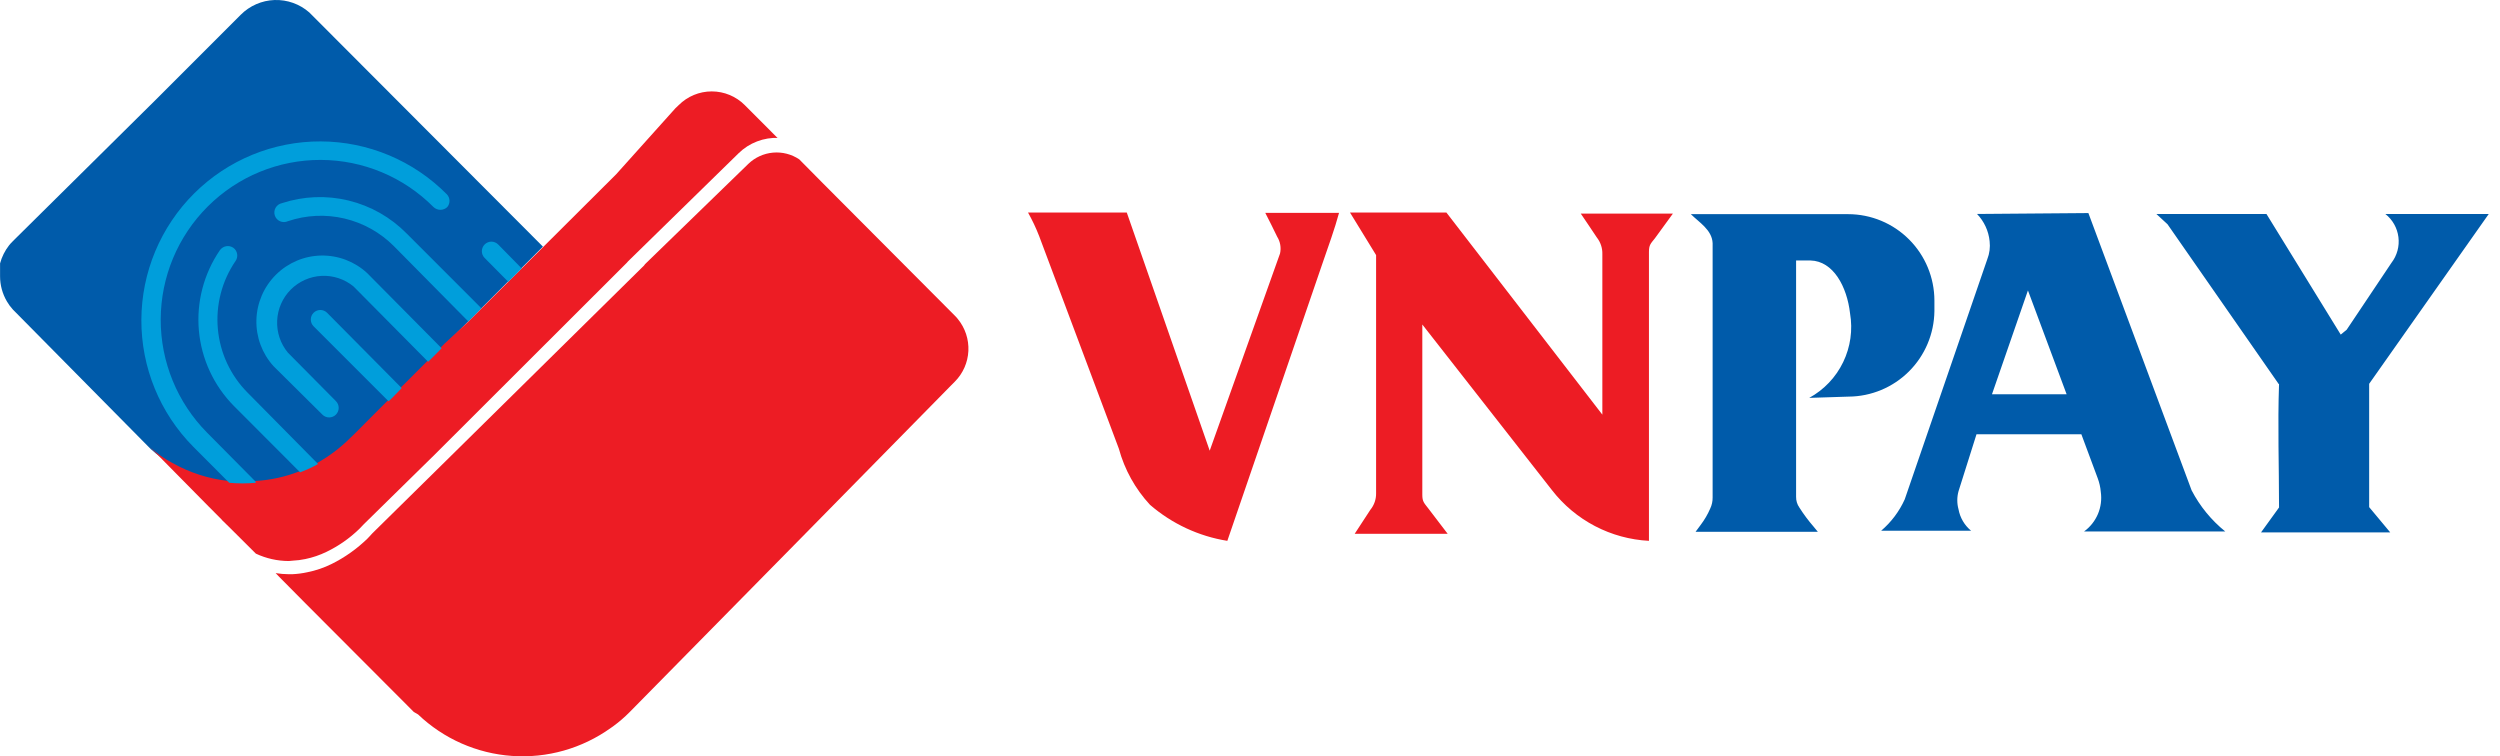 <svg width="119" height="36" viewBox="0 0 119 36" fill="none" xmlns="http://www.w3.org/2000/svg">
<path d="M25.843 11.739L22.418 15.171L22.247 15.343L21.16 16.433L20.355 17.248L19.267 18.338L19.096 18.501L18.625 18.982L18.454 19.145L16.853 20.75L16.682 20.913C16.214 21.381 15.684 21.782 15.106 22.105C14.831 22.26 14.545 22.395 14.25 22.509C13.587 22.766 12.888 22.92 12.178 22.964C11.748 23.002 11.316 23.002 10.886 22.964C9.946 22.861 9.038 22.569 8.214 22.105C7.841 21.912 7.496 21.669 7.187 21.385L6.99 21.187L0.748 14.871L0.62 14.742C0.509 14.622 0.411 14.489 0.329 14.348C0.115 13.984 0.002 13.569 0.003 13.146C-0.001 13.08 -0.001 13.014 0.003 12.949C0.003 12.846 0.003 12.743 0.003 12.648V12.537C0.087 12.225 0.233 11.933 0.431 11.679C0.484 11.612 0.541 11.549 0.603 11.49L0.714 11.378L7.435 4.728L11.459 0.703C11.887 0.273 12.463 0.022 13.068 0.001C13.674 -0.019 14.265 0.191 14.721 0.591L25.843 11.739Z" fill="#005BAA"/>
<path d="M13.746 26.705C13.204 26.703 12.669 26.583 12.179 26.353L10.903 25.083L10.586 24.774L10.535 24.714L9.944 24.122L6.973 21.11L7.17 21.307C7.481 21.596 7.83 21.841 8.206 22.037C9.03 22.501 9.938 22.793 10.877 22.895C11.307 22.933 11.74 22.933 12.17 22.895C12.88 22.851 13.579 22.698 14.242 22.44C14.537 22.326 14.823 22.191 15.098 22.037C15.676 21.713 16.206 21.312 16.674 20.844L16.845 20.681L18.446 19.076L18.617 18.913L19.088 18.432L19.259 18.269L20.347 17.179L21.152 16.364L22.265 15.334L22.436 15.163L29.328 8.297L32.154 5.148L32.308 5.002C32.725 4.585 33.29 4.351 33.879 4.351C34.468 4.351 35.033 4.585 35.45 5.002L37.008 6.564H37.059C36.71 6.549 36.361 6.606 36.034 6.732C35.707 6.857 35.409 7.048 35.159 7.293L29.893 12.442L29.842 12.502L20.698 21.633L17.316 24.954L17.11 25.169C16.65 25.617 16.121 25.988 15.543 26.267C15.222 26.424 14.883 26.539 14.533 26.611C14.333 26.653 14.13 26.679 13.925 26.688L13.746 26.705Z" fill="#ED1C24"/>
<path d="M45.45 18.166L45.279 18.338L37.821 25.924L29.97 33.897C29.726 34.143 29.463 34.37 29.182 34.575L29.071 34.652C27.706 35.629 26.044 36.1 24.371 35.982C22.697 35.865 21.117 35.167 19.901 34.008L19.696 33.888L18.352 32.541L14.559 28.739L13.292 27.46L13.12 27.28C13.324 27.314 13.53 27.331 13.737 27.332H13.917C14.159 27.321 14.399 27.29 14.636 27.237C15.037 27.157 15.425 27.025 15.792 26.842C16.422 26.529 17 26.117 17.504 25.624L17.735 25.375L20.646 22.509L30.655 12.64L30.706 12.571L35.621 7.8C35.94 7.493 36.354 7.304 36.795 7.265C37.235 7.226 37.676 7.339 38.044 7.585L39.191 8.744L45.441 15.017C45.497 15.07 45.549 15.127 45.595 15.188C45.944 15.615 46.121 16.155 46.095 16.706C46.068 17.256 45.838 17.776 45.45 18.166Z" fill="#ED1C24"/>
<path d="M21.288 9.859C21.2 9.941 21.084 9.987 20.963 9.987C20.842 9.987 20.726 9.941 20.638 9.859C19.934 9.15 19.099 8.586 18.178 8.201C17.257 7.815 16.27 7.615 15.272 7.612C13.257 7.605 11.322 8.401 9.893 9.825C8.463 11.249 7.656 13.183 7.65 15.203C7.644 17.223 8.438 19.162 9.858 20.595L12.17 22.929C12.172 22.946 12.172 22.964 12.17 22.981C11.751 23.019 11.33 23.019 10.911 22.981L9.199 21.264C7.609 19.66 6.721 17.488 6.729 15.227C6.737 12.966 7.641 10.8 9.242 9.207C10.843 7.614 13.009 6.723 15.265 6.731C17.521 6.739 19.682 7.645 21.271 9.25C21.349 9.331 21.393 9.439 21.397 9.551C21.4 9.664 21.361 9.774 21.288 9.859Z" fill="#009EDB"/>
<path d="M24.833 12.777L24.191 13.412L23.069 12.279C23.027 12.237 22.994 12.187 22.971 12.132C22.948 12.076 22.936 12.017 22.936 11.957C22.936 11.898 22.948 11.839 22.971 11.783C22.994 11.728 23.027 11.678 23.069 11.636C23.111 11.593 23.162 11.56 23.217 11.537C23.272 11.514 23.331 11.502 23.39 11.502C23.45 11.502 23.509 11.514 23.564 11.537C23.619 11.56 23.669 11.593 23.712 11.636L24.833 12.777Z" fill="#009EDB"/>
<path d="M15.141 22.088C14.866 22.241 14.58 22.373 14.285 22.483L11.134 19.325C10.179 18.36 9.589 17.092 9.467 15.738C9.346 14.384 9.699 13.031 10.466 11.91C10.536 11.812 10.64 11.744 10.759 11.721C10.877 11.699 10.999 11.723 11.1 11.79C11.149 11.824 11.191 11.868 11.223 11.918C11.255 11.969 11.277 12.025 11.287 12.085C11.298 12.143 11.296 12.204 11.283 12.262C11.27 12.321 11.246 12.376 11.211 12.425C10.564 13.371 10.267 14.513 10.37 15.655C10.473 16.797 10.97 17.867 11.776 18.681L15.141 22.088Z" fill="#009EDB"/>
<path d="M22.915 14.674L22.444 15.146L22.29 15.3L18.754 11.722C18.107 11.07 17.291 10.613 16.398 10.402C15.506 10.191 14.572 10.235 13.703 10.529C13.645 10.556 13.582 10.57 13.518 10.571C13.454 10.571 13.39 10.559 13.332 10.533C13.273 10.508 13.22 10.47 13.177 10.423C13.134 10.375 13.101 10.319 13.081 10.258C13.061 10.197 13.054 10.133 13.061 10.069C13.067 10.005 13.087 9.944 13.119 9.888C13.151 9.833 13.195 9.785 13.246 9.747C13.298 9.71 13.357 9.683 13.42 9.67C14.445 9.334 15.543 9.29 16.591 9.545C17.64 9.8 18.596 10.342 19.354 11.112L22.915 14.674Z" fill="#009EDB"/>
<path d="M21.023 16.579L20.381 17.222L16.828 13.635C16.4 13.284 15.856 13.104 15.304 13.132C14.751 13.161 14.228 13.394 13.838 13.787C13.448 14.181 13.218 14.706 13.193 15.26C13.168 15.814 13.349 16.358 13.703 16.785L15.989 19.093C16.074 19.178 16.122 19.294 16.122 19.415C16.122 19.536 16.074 19.651 15.989 19.737C15.903 19.822 15.788 19.87 15.668 19.87C15.547 19.87 15.432 19.822 15.347 19.737L13.018 17.428C12.474 16.827 12.183 16.039 12.205 15.228C12.227 14.418 12.56 13.646 13.135 13.076C13.71 12.505 14.482 12.178 15.291 12.164C16.101 12.15 16.884 12.45 17.478 13L21.023 16.579Z" fill="#009EDB"/>
<path d="M19.122 18.475L18.651 18.956L18.497 19.102L14.927 15.532C14.842 15.447 14.794 15.331 14.794 15.21C14.794 15.089 14.842 14.973 14.927 14.888C15.012 14.803 15.128 14.755 15.248 14.755C15.368 14.755 15.484 14.803 15.569 14.888L19.122 18.475Z" fill="#009EDB"/>
<path fill-rule="evenodd" clip-rule="evenodd" d="M108.465 18.278L103.174 10.675L102.643 10.185H107.883L111.419 15.927L111.702 15.695L113.833 12.511C114.101 12.163 114.22 11.724 114.165 11.288C114.111 10.853 113.887 10.456 113.542 10.185H118.465L112.772 18.269V24.139L113.774 25.341H107.626L108.482 24.156C108.482 22.208 108.414 20.226 108.482 18.278H108.465ZM94.107 10.185C94.446 10.538 94.657 10.994 94.706 11.481C94.74 11.772 94.702 12.067 94.595 12.339L90.665 23.77C90.405 24.345 90.022 24.854 89.543 25.263H93.824C93.51 25.005 93.298 24.643 93.225 24.242C93.148 23.961 93.148 23.665 93.225 23.384L94.081 20.672H99.073L99.852 22.766C99.93 22.976 99.98 23.195 99.998 23.418C100.048 23.775 100.001 24.138 99.861 24.469C99.72 24.8 99.492 25.087 99.201 25.298H105.922C105.26 24.763 104.715 24.097 104.321 23.341L99.407 10.142L94.107 10.185ZM98.388 18.767H94.818L96.53 13.824L98.371 18.767H98.388ZM80.485 10.194H87.977C89.064 10.196 90.106 10.63 90.874 11.4C91.643 12.171 92.076 13.215 92.078 14.305V14.811C92.064 15.89 91.629 16.921 90.865 17.681C90.102 18.442 89.07 18.872 87.994 18.879L86.119 18.939C86.821 18.555 87.386 17.96 87.734 17.239C88.083 16.517 88.198 15.704 88.062 14.914C87.917 13.644 87.266 12.425 86.179 12.399H85.494V23.65C85.491 23.831 85.544 24.008 85.648 24.156C85.853 24.479 86.082 24.786 86.333 25.075L86.53 25.315H80.708L80.956 24.98C81.138 24.739 81.291 24.477 81.41 24.199C81.485 24.038 81.523 23.862 81.521 23.684V11.576C81.495 10.941 80.87 10.58 80.485 10.194Z" fill="#005BAA"/>
<path fill-rule="evenodd" clip-rule="evenodd" d="M48.934 10.117H53.635L57.582 21.453L60.93 12.065C60.991 11.791 60.941 11.504 60.793 11.267C60.613 10.88 60.416 10.511 60.228 10.134H63.738C63.532 10.898 63.224 11.739 62.959 12.511L58.421 25.744C57.059 25.526 55.784 24.931 54.739 24.028C54.038 23.271 53.53 22.355 53.258 21.359L49.465 11.241C49.315 10.854 49.137 10.479 48.934 10.117ZM67.702 15.446V23.547C67.702 23.873 67.779 23.933 67.985 24.199L68.909 25.409H64.483L65.228 24.268C65.41 24.046 65.508 23.766 65.502 23.478V12.142L64.26 10.117H68.849L76.272 19.737V12.099C76.281 11.81 76.187 11.527 76.007 11.301C75.759 10.915 75.493 10.546 75.245 10.168H79.629L78.773 11.344C78.567 11.601 78.49 11.661 78.49 11.996V25.744C77.593 25.697 76.717 25.458 75.921 25.042C75.124 24.626 74.427 24.043 73.875 23.332L67.702 15.446Z" fill="#ED1C24"/>
</svg>
